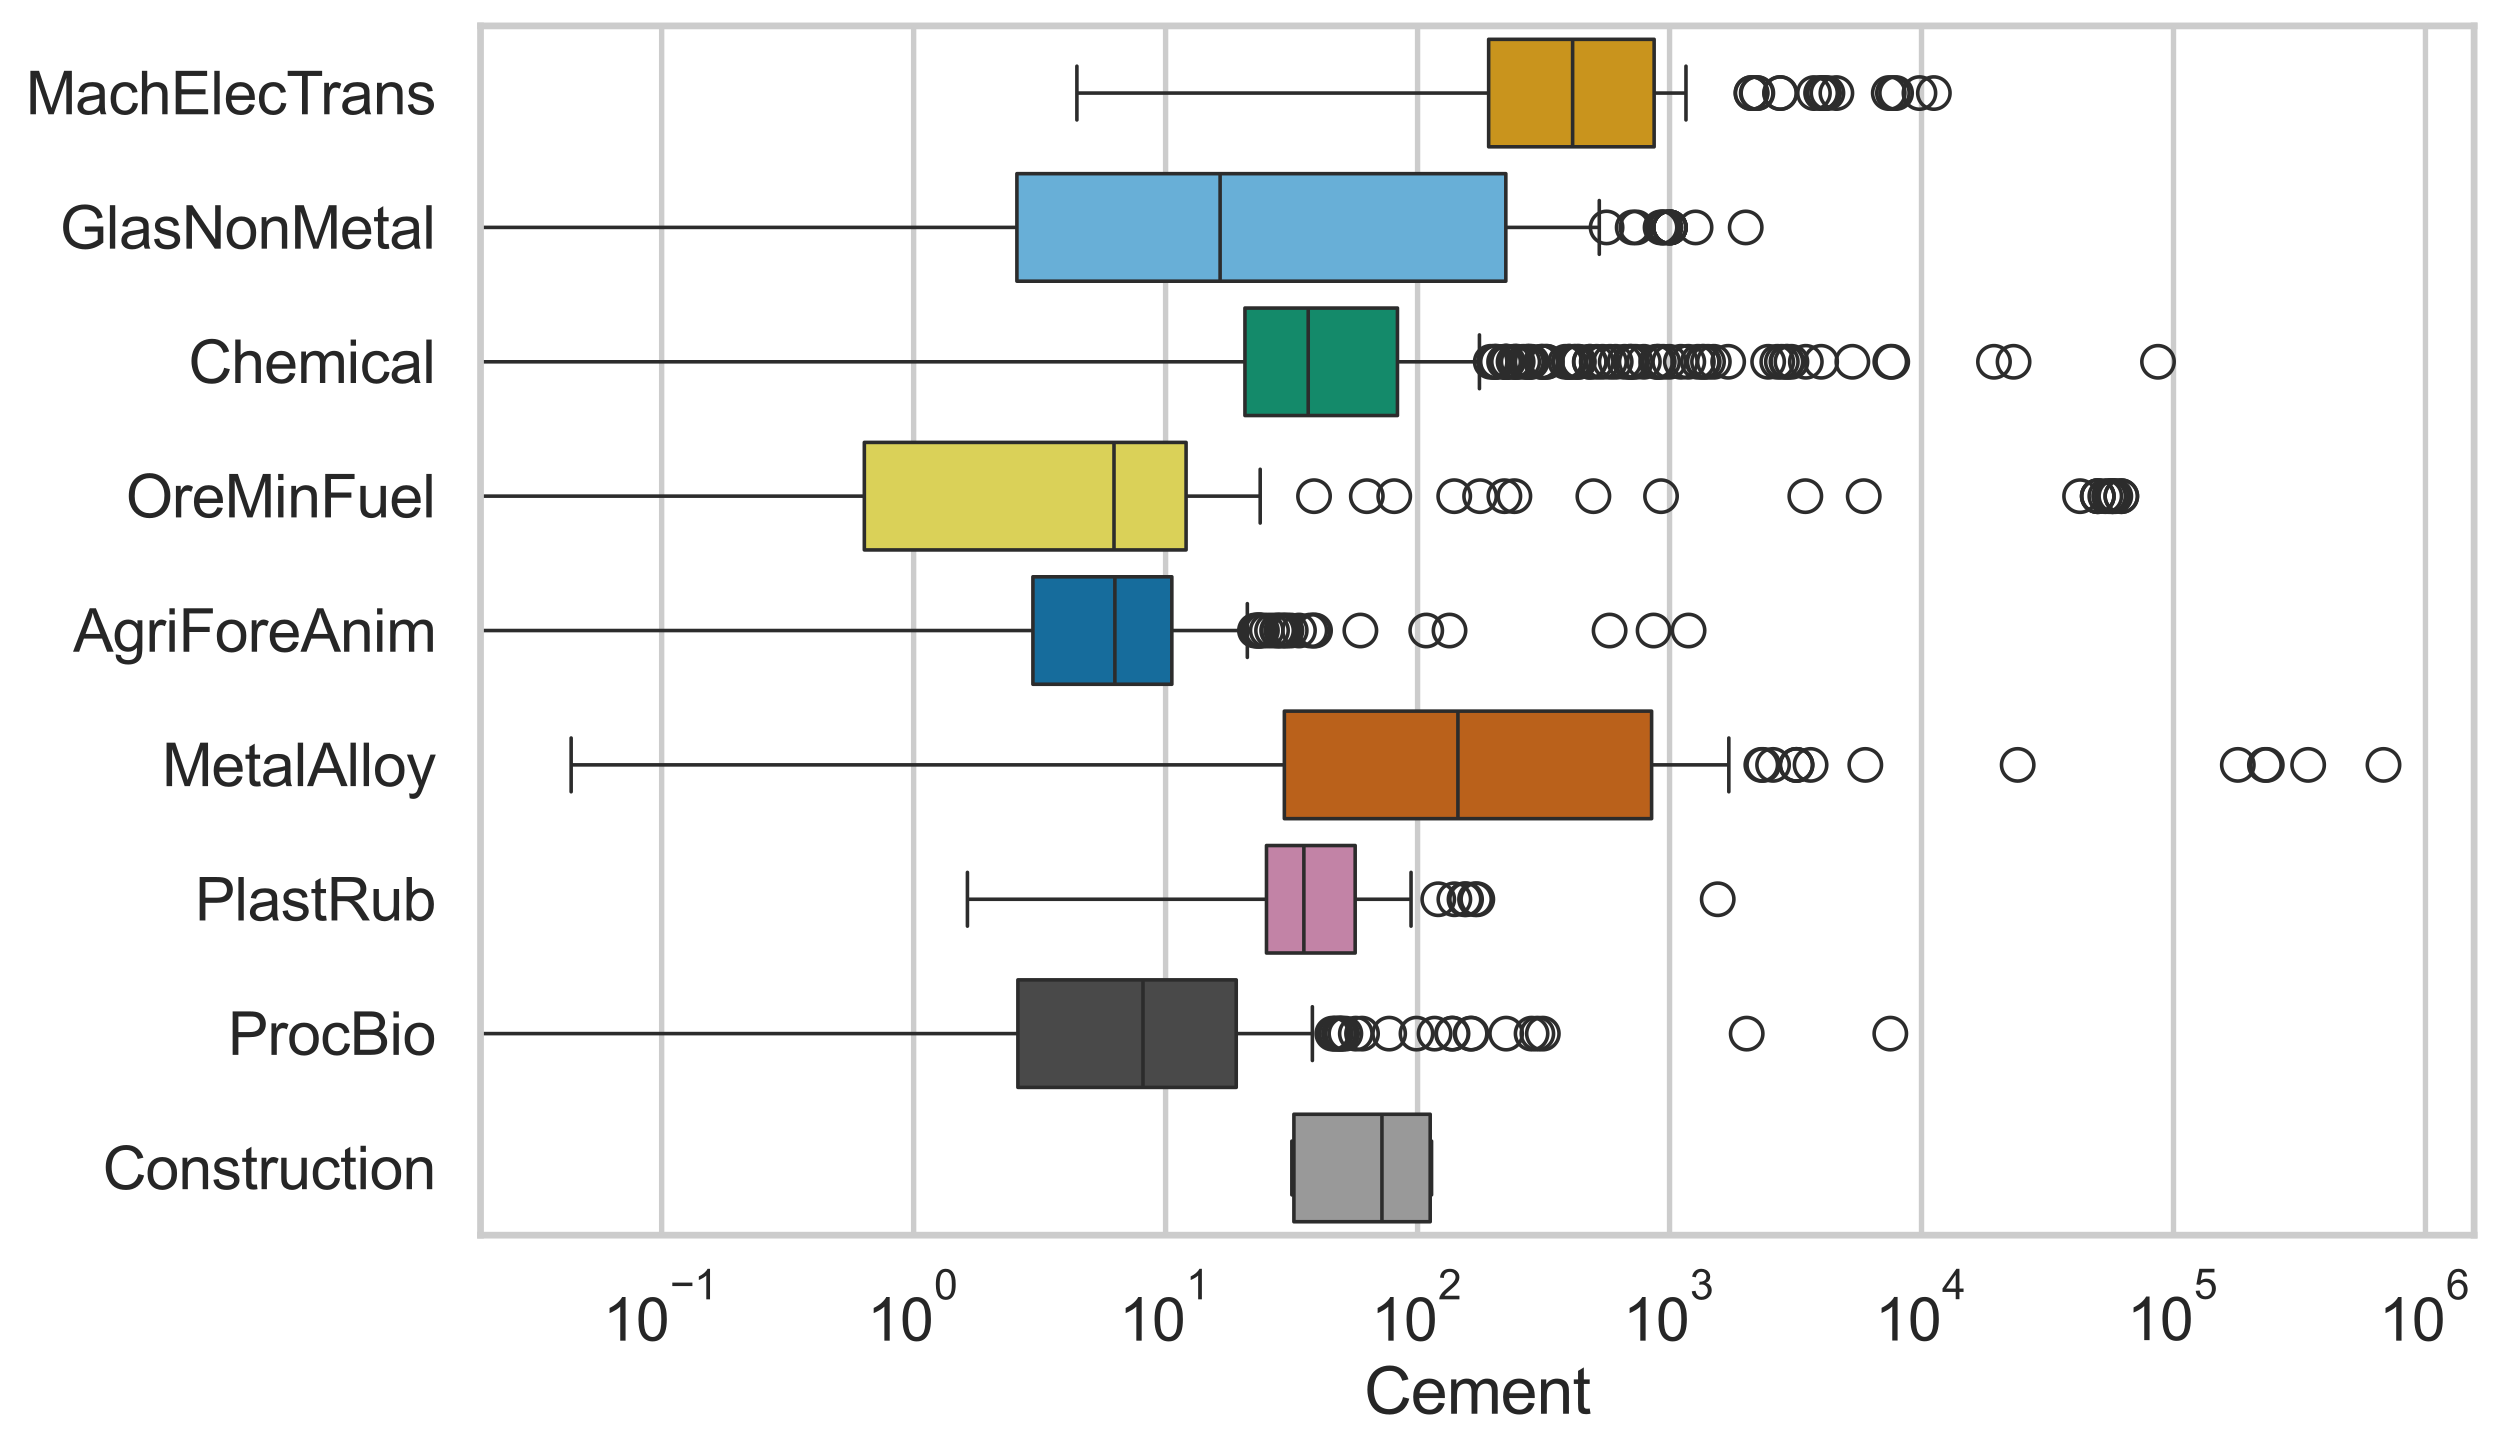 <?xml version="1.0" encoding="utf-8" standalone="no"?>
<!DOCTYPE svg PUBLIC "-//W3C//DTD SVG 1.1//EN"
  "http://www.w3.org/Graphics/SVG/1.1/DTD/svg11.dtd">
<svg xmlns:xlink="http://www.w3.org/1999/xlink" width="695.577pt" height="404.121pt" viewBox="0 0 695.577 404.121" xmlns="http://www.w3.org/2000/svg" version="1.1">
 <defs>
  <style type="text/css">*{stroke-linejoin: round; stroke-linecap: butt}</style>
 </defs>
 <g id="figure_1">
  <g id="patch_1">
   <path d="M 0 404.121 
L 695.577 404.121 
L 695.577 0 
L 0 0 
z
" style="fill: #ffffff"/>
  </g>
  <g id="axes_1">
   <g id="patch_2">
    <path d="M 133.697 343.665 
L 688.377 343.665 
L 688.377 7.2 
L 133.697 7.2 
z
" style="fill: #ffffff"/>
   </g>
   <g id="matplotlib.axis_1">
    <g id="xtick_1">
     <g id="line2d_1">
      <path d="M 184.094 343.665 
L 184.094 7.2 
" clip-path="url(#pa976966625)" style="fill: none; stroke: #cccccc; stroke-width: 1.5; stroke-linecap: round"/>
     </g>
     <g id="text_1">
      <!-- $\mathdefault{10^{-1}}$ -->
      <g style="fill: #262626" transform="translate(167.759 373.18) scale(0.165 -0.165)">
       <defs>
        <path id="ArialMT-31" d="M 2384 0 
L 1822 0 
L 1822 3584 
Q 1619 3391 1289 3197 
Q 959 3003 697 2906 
L 697 3450 
Q 1169 3672 1522 3987 
Q 1875 4303 2022 4600 
L 2384 4600 
L 2384 0 
z
" transform="scale(0.016)"/>
        <path id="ArialMT-30" d="M 266 2259 
Q 266 3072 433 3567 
Q 600 4063 929 4331 
Q 1259 4600 1759 4600 
Q 2128 4600 2406 4451 
Q 2684 4303 2865 4023 
Q 3047 3744 3150 3342 
Q 3253 2941 3253 2259 
Q 3253 1453 3087 958 
Q 2922 463 2592 192 
Q 2263 -78 1759 -78 
Q 1097 -78 719 397 
Q 266 969 266 2259 
z
M 844 2259 
Q 844 1131 1108 757 
Q 1372 384 1759 384 
Q 2147 384 2411 759 
Q 2675 1134 2675 2259 
Q 2675 3391 2411 3762 
Q 2147 4134 1753 4134 
Q 1366 4134 1134 3806 
Q 844 3388 844 2259 
z
" transform="scale(0.016)"/>
        <path id="ArialMT-2212" d="M 3381 1997 
L 356 1997 
L 356 2522 
L 3381 2522 
L 3381 1997 
z
" transform="scale(0.016)"/>
       </defs>
       <use xlink:href="#ArialMT-31" transform="translate(0 0.994)"/>
       <use xlink:href="#ArialMT-30" transform="translate(55.615 0.994)"/>
       <use xlink:href="#ArialMT-2212" transform="translate(112.973 70.688) scale(0.7)"/>
       <use xlink:href="#ArialMT-31" transform="translate(153.852 70.688) scale(0.7)"/>
      </g>
     </g>
    </g>
    <g id="xtick_2">
     <g id="line2d_2">
      <path d="M 254.201 343.665 
L 254.201 7.2 
" clip-path="url(#pa976966625)" style="fill: none; stroke: #cccccc; stroke-width: 1.5; stroke-linecap: round"/>
     </g>
     <g id="text_2">
      <!-- $\mathdefault{10^{0}}$ -->
      <g style="fill: #262626" transform="translate(241.248 373.18) scale(0.165 -0.165)">
       <use xlink:href="#ArialMT-31" transform="translate(0 0.994)"/>
       <use xlink:href="#ArialMT-30" transform="translate(55.615 0.994)"/>
       <use xlink:href="#ArialMT-30" transform="translate(112.973 70.688) scale(0.7)"/>
      </g>
     </g>
    </g>
    <g id="xtick_3">
     <g id="line2d_3">
      <path d="M 324.307 343.665 
L 324.307 7.2 
" clip-path="url(#pa976966625)" style="fill: none; stroke: #cccccc; stroke-width: 1.5; stroke-linecap: round"/>
     </g>
     <g id="text_3">
      <!-- $\mathdefault{10^{1}}$ -->
      <g style="fill: #262626" transform="translate(311.355 373.18) scale(0.165 -0.165)">
       <use xlink:href="#ArialMT-31" transform="translate(0 0.994)"/>
       <use xlink:href="#ArialMT-30" transform="translate(55.615 0.994)"/>
       <use xlink:href="#ArialMT-31" transform="translate(112.973 70.688) scale(0.7)"/>
      </g>
     </g>
    </g>
    <g id="xtick_4">
     <g id="line2d_4">
      <path d="M 394.414 343.665 
L 394.414 7.2 
" clip-path="url(#pa976966625)" style="fill: none; stroke: #cccccc; stroke-width: 1.5; stroke-linecap: round"/>
     </g>
     <g id="text_4">
      <!-- $\mathdefault{10^{2}}$ -->
      <g style="fill: #262626" transform="translate(381.461 373.18) scale(0.165 -0.165)">
       <defs>
        <path id="ArialMT-32" d="M 3222 541 
L 3222 0 
L 194 0 
Q 188 203 259 391 
Q 375 700 629 1000 
Q 884 1300 1366 1694 
Q 2113 2306 2375 2664 
Q 2638 3022 2638 3341 
Q 2638 3675 2398 3904 
Q 2159 4134 1775 4134 
Q 1369 4134 1125 3890 
Q 881 3647 878 3216 
L 300 3275 
Q 359 3922 746 4261 
Q 1134 4600 1788 4600 
Q 2447 4600 2831 4234 
Q 3216 3869 3216 3328 
Q 3216 3053 3103 2787 
Q 2991 2522 2730 2228 
Q 2469 1934 1863 1422 
Q 1356 997 1212 845 
Q 1069 694 975 541 
L 3222 541 
z
" transform="scale(0.016)"/>
       </defs>
       <use xlink:href="#ArialMT-31" transform="translate(0 0.994)"/>
       <use xlink:href="#ArialMT-30" transform="translate(55.615 0.994)"/>
       <use xlink:href="#ArialMT-32" transform="translate(112.973 70.688) scale(0.7)"/>
      </g>
     </g>
    </g>
    <g id="xtick_5">
     <g id="line2d_5">
      <path d="M 464.521 343.665 
L 464.521 7.2 
" clip-path="url(#pa976966625)" style="fill: none; stroke: #cccccc; stroke-width: 1.5; stroke-linecap: round"/>
     </g>
     <g id="text_5">
      <!-- $\mathdefault{10^{3}}$ -->
      <g style="fill: #262626" transform="translate(451.568 373.18) scale(0.165 -0.165)">
       <defs>
        <path id="ArialMT-33" d="M 269 1209 
L 831 1284 
Q 928 806 1161 595 
Q 1394 384 1728 384 
Q 2125 384 2398 659 
Q 2672 934 2672 1341 
Q 2672 1728 2419 1979 
Q 2166 2231 1775 2231 
Q 1616 2231 1378 2169 
L 1441 2663 
Q 1497 2656 1531 2656 
Q 1891 2656 2178 2843 
Q 2466 3031 2466 3422 
Q 2466 3731 2256 3934 
Q 2047 4138 1716 4138 
Q 1388 4138 1169 3931 
Q 950 3725 888 3313 
L 325 3413 
Q 428 3978 793 4289 
Q 1159 4600 1703 4600 
Q 2078 4600 2393 4439 
Q 2709 4278 2876 4000 
Q 3044 3722 3044 3409 
Q 3044 3113 2884 2869 
Q 2725 2625 2413 2481 
Q 2819 2388 3044 2092 
Q 3269 1797 3269 1353 
Q 3269 753 2831 336 
Q 2394 -81 1725 -81 
Q 1122 -81 723 278 
Q 325 638 269 1209 
z
" transform="scale(0.016)"/>
       </defs>
       <use xlink:href="#ArialMT-31" transform="translate(0 0.994)"/>
       <use xlink:href="#ArialMT-30" transform="translate(55.615 0.994)"/>
       <use xlink:href="#ArialMT-33" transform="translate(112.973 70.688) scale(0.7)"/>
      </g>
     </g>
    </g>
    <g id="xtick_6">
     <g id="line2d_6">
      <path d="M 534.627 343.665 
L 534.627 7.2 
" clip-path="url(#pa976966625)" style="fill: none; stroke: #cccccc; stroke-width: 1.5; stroke-linecap: round"/>
     </g>
     <g id="text_6">
      <!-- $\mathdefault{10^{4}}$ -->
      <g style="fill: #262626" transform="translate(521.675 373.015) scale(0.165 -0.165)">
       <defs>
        <path id="ArialMT-34" d="M 2069 0 
L 2069 1097 
L 81 1097 
L 81 1613 
L 2172 4581 
L 2631 4581 
L 2631 1613 
L 3250 1613 
L 3250 1097 
L 2631 1097 
L 2631 0 
L 2069 0 
z
M 2069 1613 
L 2069 3678 
L 634 1613 
L 2069 1613 
z
" transform="scale(0.016)"/>
       </defs>
       <use xlink:href="#ArialMT-31" transform="translate(0 0.202)"/>
       <use xlink:href="#ArialMT-30" transform="translate(55.615 0.202)"/>
       <use xlink:href="#ArialMT-34" transform="translate(112.973 69.895) scale(0.7)"/>
      </g>
     </g>
    </g>
    <g id="xtick_7">
     <g id="line2d_7">
      <path d="M 604.734 343.665 
L 604.734 7.2 
" clip-path="url(#pa976966625)" style="fill: none; stroke: #cccccc; stroke-width: 1.5; stroke-linecap: round"/>
     </g>
     <g id="text_7">
      <!-- $\mathdefault{10^{5}}$ -->
      <g style="fill: #262626" transform="translate(591.781 373.015) scale(0.165 -0.165)">
       <defs>
        <path id="ArialMT-35" d="M 266 1200 
L 856 1250 
Q 922 819 1161 601 
Q 1400 384 1738 384 
Q 2144 384 2425 690 
Q 2706 997 2706 1503 
Q 2706 1984 2436 2262 
Q 2166 2541 1728 2541 
Q 1456 2541 1237 2417 
Q 1019 2294 894 2097 
L 366 2166 
L 809 4519 
L 3088 4519 
L 3088 3981 
L 1259 3981 
L 1013 2750 
Q 1425 3038 1878 3038 
Q 2478 3038 2890 2622 
Q 3303 2206 3303 1553 
Q 3303 931 2941 478 
Q 2500 -78 1738 -78 
Q 1113 -78 717 272 
Q 322 622 266 1200 
z
" transform="scale(0.016)"/>
       </defs>
       <use xlink:href="#ArialMT-31" transform="translate(0 0.88)"/>
       <use xlink:href="#ArialMT-30" transform="translate(55.615 0.88)"/>
       <use xlink:href="#ArialMT-35" transform="translate(112.973 70.573) scale(0.7)"/>
      </g>
     </g>
    </g>
    <g id="xtick_8">
     <g id="line2d_8">
      <path d="M 674.84 343.665 
L 674.84 7.2 
" clip-path="url(#pa976966625)" style="fill: none; stroke: #cccccc; stroke-width: 1.5; stroke-linecap: round"/>
     </g>
     <g id="text_8">
      <!-- $\mathdefault{10^{6}}$ -->
      <g style="fill: #262626" transform="translate(661.888 373.18) scale(0.165 -0.165)">
       <defs>
        <path id="ArialMT-36" d="M 3184 3459 
L 2625 3416 
Q 2550 3747 2413 3897 
Q 2184 4138 1850 4138 
Q 1581 4138 1378 3988 
Q 1113 3794 959 3422 
Q 806 3050 800 2363 
Q 1003 2672 1297 2822 
Q 1591 2972 1913 2972 
Q 2475 2972 2870 2558 
Q 3266 2144 3266 1488 
Q 3266 1056 3080 686 
Q 2894 316 2569 119 
Q 2244 -78 1831 -78 
Q 1128 -78 684 439 
Q 241 956 241 2144 
Q 241 3472 731 4075 
Q 1159 4600 1884 4600 
Q 2425 4600 2770 4297 
Q 3116 3994 3184 3459 
z
M 888 1484 
Q 888 1194 1011 928 
Q 1134 663 1356 523 
Q 1578 384 1822 384 
Q 2178 384 2434 671 
Q 2691 959 2691 1453 
Q 2691 1928 2437 2201 
Q 2184 2475 1800 2475 
Q 1419 2475 1153 2201 
Q 888 1928 888 1484 
z
" transform="scale(0.016)"/>
       </defs>
       <use xlink:href="#ArialMT-31" transform="translate(0 0.994)"/>
       <use xlink:href="#ArialMT-30" transform="translate(55.615 0.994)"/>
       <use xlink:href="#ArialMT-36" transform="translate(112.973 70.688) scale(0.7)"/>
      </g>
     </g>
    </g>
    <g id="xtick_9"/>
    <g id="xtick_10"/>
    <g id="xtick_11"/>
    <g id="xtick_12"/>
    <g id="xtick_13"/>
    <g id="xtick_14"/>
    <g id="xtick_15"/>
    <g id="xtick_16"/>
    <g id="xtick_17"/>
    <g id="xtick_18"/>
    <g id="xtick_19"/>
    <g id="xtick_20"/>
    <g id="xtick_21"/>
    <g id="xtick_22"/>
    <g id="xtick_23"/>
    <g id="xtick_24"/>
    <g id="xtick_25"/>
    <g id="xtick_26"/>
    <g id="xtick_27"/>
    <g id="xtick_28"/>
    <g id="xtick_29"/>
    <g id="xtick_30"/>
    <g id="xtick_31"/>
    <g id="xtick_32"/>
    <g id="xtick_33"/>
    <g id="xtick_34"/>
    <g id="xtick_35"/>
    <g id="xtick_36"/>
    <g id="xtick_37"/>
    <g id="xtick_38"/>
    <g id="xtick_39"/>
    <g id="xtick_40"/>
    <g id="xtick_41"/>
    <g id="xtick_42"/>
    <g id="xtick_43"/>
    <g id="xtick_44"/>
    <g id="xtick_45"/>
    <g id="xtick_46"/>
    <g id="xtick_47"/>
    <g id="xtick_48"/>
    <g id="xtick_49"/>
    <g id="xtick_50"/>
    <g id="xtick_51"/>
    <g id="xtick_52"/>
    <g id="xtick_53"/>
    <g id="xtick_54"/>
    <g id="xtick_55"/>
    <g id="xtick_56"/>
    <g id="xtick_57"/>
    <g id="xtick_58"/>
    <g id="xtick_59"/>
    <g id="xtick_60"/>
    <g id="xtick_61"/>
    <g id="xtick_62"/>
    <g id="xtick_63"/>
    <g id="xtick_64"/>
    <g id="xtick_65"/>
    <g id="xtick_66"/>
    <g id="xtick_67"/>
    <g id="xtick_68"/>
    <g id="xtick_69"/>
    <g id="xtick_70"/>
    <g id="xtick_71"/>
    <g id="xtick_72"/>
    <g id="text_9">
     <!-- Cement -->
     <g style="fill: #262626" transform="translate(379.526 393.344) scale(0.18 -0.18)">
      <defs>
       <path id="ArialMT-43" d="M 3763 1606 
L 4369 1453 
Q 4178 706 3683 314 
Q 3188 -78 2472 -78 
Q 1731 -78 1267 223 
Q 803 525 561 1097 
Q 319 1669 319 2325 
Q 319 3041 592 3573 
Q 866 4106 1370 4382 
Q 1875 4659 2481 4659 
Q 3169 4659 3637 4309 
Q 4106 3959 4291 3325 
L 3694 3184 
Q 3534 3684 3231 3912 
Q 2928 4141 2469 4141 
Q 1941 4141 1586 3887 
Q 1231 3634 1087 3207 
Q 944 2781 944 2328 
Q 944 1744 1114 1308 
Q 1284 872 1643 656 
Q 2003 441 2422 441 
Q 2931 441 3284 734 
Q 3638 1028 3763 1606 
z
" transform="scale(0.016)"/>
       <path id="ArialMT-65" d="M 2694 1069 
L 3275 997 
Q 3138 488 2766 206 
Q 2394 -75 1816 -75 
Q 1088 -75 661 373 
Q 234 822 234 1631 
Q 234 2469 665 2931 
Q 1097 3394 1784 3394 
Q 2450 3394 2872 2941 
Q 3294 2488 3294 1666 
Q 3294 1616 3291 1516 
L 816 1516 
Q 847 969 1125 678 
Q 1403 388 1819 388 
Q 2128 388 2347 550 
Q 2566 713 2694 1069 
z
M 847 1978 
L 2700 1978 
Q 2663 2397 2488 2606 
Q 2219 2931 1791 2931 
Q 1403 2931 1139 2672 
Q 875 2413 847 1978 
z
" transform="scale(0.016)"/>
       <path id="ArialMT-6d" d="M 422 0 
L 422 3319 
L 925 3319 
L 925 2853 
Q 1081 3097 1340 3245 
Q 1600 3394 1931 3394 
Q 2300 3394 2536 3241 
Q 2772 3088 2869 2813 
Q 3263 3394 3894 3394 
Q 4388 3394 4653 3120 
Q 4919 2847 4919 2278 
L 4919 0 
L 4359 0 
L 4359 2091 
Q 4359 2428 4304 2576 
Q 4250 2725 4106 2815 
Q 3963 2906 3769 2906 
Q 3419 2906 3187 2673 
Q 2956 2441 2956 1928 
L 2956 0 
L 2394 0 
L 2394 2156 
Q 2394 2531 2256 2718 
Q 2119 2906 1806 2906 
Q 1569 2906 1367 2781 
Q 1166 2656 1075 2415 
Q 984 2175 984 1722 
L 984 0 
L 422 0 
z
" transform="scale(0.016)"/>
       <path id="ArialMT-6e" d="M 422 0 
L 422 3319 
L 928 3319 
L 928 2847 
Q 1294 3394 1984 3394 
Q 2284 3394 2536 3286 
Q 2788 3178 2913 3003 
Q 3038 2828 3088 2588 
Q 3119 2431 3119 2041 
L 3119 0 
L 2556 0 
L 2556 2019 
Q 2556 2363 2490 2533 
Q 2425 2703 2258 2804 
Q 2091 2906 1866 2906 
Q 1506 2906 1245 2678 
Q 984 2450 984 1813 
L 984 0 
L 422 0 
z
" transform="scale(0.016)"/>
       <path id="ArialMT-74" d="M 1650 503 
L 1731 6 
Q 1494 -44 1306 -44 
Q 1000 -44 831 53 
Q 663 150 594 308 
Q 525 466 525 972 
L 525 2881 
L 113 2881 
L 113 3319 
L 525 3319 
L 525 4141 
L 1084 4478 
L 1084 3319 
L 1650 3319 
L 1650 2881 
L 1084 2881 
L 1084 941 
Q 1084 700 1114 631 
Q 1144 563 1211 522 
Q 1278 481 1403 481 
Q 1497 481 1650 503 
z
" transform="scale(0.016)"/>
      </defs>
      <use xlink:href="#ArialMT-43"/>
      <use xlink:href="#ArialMT-65" transform="translate(72.217 0)"/>
      <use xlink:href="#ArialMT-6d" transform="translate(127.832 0)"/>
      <use xlink:href="#ArialMT-65" transform="translate(211.133 0)"/>
      <use xlink:href="#ArialMT-6e" transform="translate(266.748 0)"/>
      <use xlink:href="#ArialMT-74" transform="translate(322.363 0)"/>
     </g>
    </g>
   </g>
   <g id="matplotlib.axis_2">
    <g id="ytick_1">
     <g id="text_10">
      <!-- MachElecTrans -->
      <g style="fill: #262626" transform="translate(7.2 31.798) scale(0.165 -0.165)">
       <defs>
        <path id="ArialMT-4d" d="M 475 0 
L 475 4581 
L 1388 4581 
L 2472 1338 
Q 2622 884 2691 659 
Q 2769 909 2934 1394 
L 4031 4581 
L 4847 4581 
L 4847 0 
L 4263 0 
L 4263 3834 
L 2931 0 
L 2384 0 
L 1059 3900 
L 1059 0 
L 475 0 
z
" transform="scale(0.016)"/>
        <path id="ArialMT-61" d="M 2588 409 
Q 2275 144 1986 34 
Q 1697 -75 1366 -75 
Q 819 -75 525 192 
Q 231 459 231 875 
Q 231 1119 342 1320 
Q 453 1522 633 1644 
Q 813 1766 1038 1828 
Q 1203 1872 1538 1913 
Q 2219 1994 2541 2106 
Q 2544 2222 2544 2253 
Q 2544 2597 2384 2738 
Q 2169 2928 1744 2928 
Q 1347 2928 1158 2789 
Q 969 2650 878 2297 
L 328 2372 
Q 403 2725 575 2942 
Q 747 3159 1072 3276 
Q 1397 3394 1825 3394 
Q 2250 3394 2515 3294 
Q 2781 3194 2906 3042 
Q 3031 2891 3081 2659 
Q 3109 2516 3109 2141 
L 3109 1391 
Q 3109 606 3145 398 
Q 3181 191 3288 0 
L 2700 0 
Q 2613 175 2588 409 
z
M 2541 1666 
Q 2234 1541 1622 1453 
Q 1275 1403 1131 1340 
Q 988 1278 909 1158 
Q 831 1038 831 891 
Q 831 666 1001 516 
Q 1172 366 1500 366 
Q 1825 366 2078 508 
Q 2331 650 2450 897 
Q 2541 1088 2541 1459 
L 2541 1666 
z
" transform="scale(0.016)"/>
        <path id="ArialMT-63" d="M 2588 1216 
L 3141 1144 
Q 3050 572 2676 248 
Q 2303 -75 1759 -75 
Q 1078 -75 664 370 
Q 250 816 250 1647 
Q 250 2184 428 2587 
Q 606 2991 970 3192 
Q 1334 3394 1763 3394 
Q 2303 3394 2647 3120 
Q 2991 2847 3088 2344 
L 2541 2259 
Q 2463 2594 2264 2762 
Q 2066 2931 1784 2931 
Q 1359 2931 1093 2626 
Q 828 2322 828 1663 
Q 828 994 1084 691 
Q 1341 388 1753 388 
Q 2084 388 2306 591 
Q 2528 794 2588 1216 
z
" transform="scale(0.016)"/>
        <path id="ArialMT-68" d="M 422 0 
L 422 4581 
L 984 4581 
L 984 2938 
Q 1378 3394 1978 3394 
Q 2347 3394 2619 3248 
Q 2891 3103 3008 2847 
Q 3125 2591 3125 2103 
L 3125 0 
L 2563 0 
L 2563 2103 
Q 2563 2525 2380 2717 
Q 2197 2909 1863 2909 
Q 1613 2909 1392 2779 
Q 1172 2650 1078 2428 
Q 984 2206 984 1816 
L 984 0 
L 422 0 
z
" transform="scale(0.016)"/>
        <path id="ArialMT-45" d="M 506 0 
L 506 4581 
L 3819 4581 
L 3819 4041 
L 1113 4041 
L 1113 2638 
L 3647 2638 
L 3647 2100 
L 1113 2100 
L 1113 541 
L 3925 541 
L 3925 0 
L 506 0 
z
" transform="scale(0.016)"/>
        <path id="ArialMT-6c" d="M 409 0 
L 409 4581 
L 972 4581 
L 972 0 
L 409 0 
z
" transform="scale(0.016)"/>
        <path id="ArialMT-54" d="M 1659 0 
L 1659 4041 
L 150 4041 
L 150 4581 
L 3781 4581 
L 3781 4041 
L 2266 4041 
L 2266 0 
L 1659 0 
z
" transform="scale(0.016)"/>
        <path id="ArialMT-72" d="M 416 0 
L 416 3319 
L 922 3319 
L 922 2816 
Q 1116 3169 1280 3281 
Q 1444 3394 1641 3394 
Q 1925 3394 2219 3213 
L 2025 2691 
Q 1819 2813 1613 2813 
Q 1428 2813 1281 2702 
Q 1134 2591 1072 2394 
Q 978 2094 978 1738 
L 978 0 
L 416 0 
z
" transform="scale(0.016)"/>
        <path id="ArialMT-73" d="M 197 991 
L 753 1078 
Q 800 744 1014 566 
Q 1228 388 1613 388 
Q 2000 388 2187 545 
Q 2375 703 2375 916 
Q 2375 1106 2209 1216 
Q 2094 1291 1634 1406 
Q 1016 1563 777 1677 
Q 538 1791 414 1992 
Q 291 2194 291 2438 
Q 291 2659 392 2848 
Q 494 3038 669 3163 
Q 800 3259 1026 3326 
Q 1253 3394 1513 3394 
Q 1903 3394 2198 3281 
Q 2494 3169 2634 2976 
Q 2775 2784 2828 2463 
L 2278 2388 
Q 2241 2644 2061 2787 
Q 1881 2931 1553 2931 
Q 1166 2931 1000 2803 
Q 834 2675 834 2503 
Q 834 2394 903 2306 
Q 972 2216 1119 2156 
Q 1203 2125 1616 2013 
Q 2213 1853 2448 1751 
Q 2684 1650 2818 1456 
Q 2953 1263 2953 975 
Q 2953 694 2789 445 
Q 2625 197 2315 61 
Q 2006 -75 1616 -75 
Q 969 -75 630 194 
Q 291 463 197 991 
z
" transform="scale(0.016)"/>
       </defs>
       <use xlink:href="#ArialMT-4d"/>
       <use xlink:href="#ArialMT-61" transform="translate(83.301 0)"/>
       <use xlink:href="#ArialMT-63" transform="translate(138.916 0)"/>
       <use xlink:href="#ArialMT-68" transform="translate(188.916 0)"/>
       <use xlink:href="#ArialMT-45" transform="translate(244.531 0)"/>
       <use xlink:href="#ArialMT-6c" transform="translate(311.23 0)"/>
       <use xlink:href="#ArialMT-65" transform="translate(333.447 0)"/>
       <use xlink:href="#ArialMT-63" transform="translate(389.062 0)"/>
       <use xlink:href="#ArialMT-54" transform="translate(439.062 0)"/>
       <use xlink:href="#ArialMT-72" transform="translate(496.396 0)"/>
       <use xlink:href="#ArialMT-61" transform="translate(529.697 0)"/>
       <use xlink:href="#ArialMT-6e" transform="translate(585.312 0)"/>
       <use xlink:href="#ArialMT-73" transform="translate(640.928 0)"/>
      </g>
     </g>
    </g>
    <g id="ytick_2">
     <g id="text_11">
      <!-- GlasNonMetal -->
      <g style="fill: #262626" transform="translate(16.659 69.183) scale(0.165 -0.165)">
       <defs>
        <path id="ArialMT-47" d="M 2638 1797 
L 2638 2334 
L 4578 2338 
L 4578 638 
Q 4131 281 3656 101 
Q 3181 -78 2681 -78 
Q 2006 -78 1454 211 
Q 903 500 622 1047 
Q 341 1594 341 2269 
Q 341 2938 620 3517 
Q 900 4097 1425 4378 
Q 1950 4659 2634 4659 
Q 3131 4659 3532 4498 
Q 3934 4338 4162 4050 
Q 4391 3763 4509 3300 
L 3963 3150 
Q 3859 3500 3706 3700 
Q 3553 3900 3268 4020 
Q 2984 4141 2638 4141 
Q 2222 4141 1919 4014 
Q 1616 3888 1430 3681 
Q 1244 3475 1141 3228 
Q 966 2803 966 2306 
Q 966 1694 1177 1281 
Q 1388 869 1791 669 
Q 2194 469 2647 469 
Q 3041 469 3416 620 
Q 3791 772 3984 944 
L 3984 1797 
L 2638 1797 
z
" transform="scale(0.016)"/>
        <path id="ArialMT-4e" d="M 488 0 
L 488 4581 
L 1109 4581 
L 3516 984 
L 3516 4581 
L 4097 4581 
L 4097 0 
L 3475 0 
L 1069 3600 
L 1069 0 
L 488 0 
z
" transform="scale(0.016)"/>
        <path id="ArialMT-6f" d="M 213 1659 
Q 213 2581 725 3025 
Q 1153 3394 1769 3394 
Q 2453 3394 2887 2945 
Q 3322 2497 3322 1706 
Q 3322 1066 3130 698 
Q 2938 331 2570 128 
Q 2203 -75 1769 -75 
Q 1072 -75 642 372 
Q 213 819 213 1659 
z
M 791 1659 
Q 791 1022 1069 705 
Q 1347 388 1769 388 
Q 2188 388 2466 706 
Q 2744 1025 2744 1678 
Q 2744 2294 2464 2611 
Q 2184 2928 1769 2928 
Q 1347 2928 1069 2612 
Q 791 2297 791 1659 
z
" transform="scale(0.016)"/>
       </defs>
       <use xlink:href="#ArialMT-47"/>
       <use xlink:href="#ArialMT-6c" transform="translate(77.783 0)"/>
       <use xlink:href="#ArialMT-61" transform="translate(100 0)"/>
       <use xlink:href="#ArialMT-73" transform="translate(155.615 0)"/>
       <use xlink:href="#ArialMT-4e" transform="translate(205.615 0)"/>
       <use xlink:href="#ArialMT-6f" transform="translate(277.832 0)"/>
       <use xlink:href="#ArialMT-6e" transform="translate(333.447 0)"/>
       <use xlink:href="#ArialMT-4d" transform="translate(389.062 0)"/>
       <use xlink:href="#ArialMT-65" transform="translate(472.363 0)"/>
       <use xlink:href="#ArialMT-74" transform="translate(527.979 0)"/>
       <use xlink:href="#ArialMT-61" transform="translate(555.762 0)"/>
       <use xlink:href="#ArialMT-6c" transform="translate(611.377 0)"/>
      </g>
     </g>
    </g>
    <g id="ytick_3">
     <g id="text_12">
      <!-- Chemical -->
      <g style="fill: #262626" transform="translate(52.428 106.568) scale(0.165 -0.165)">
       <defs>
        <path id="ArialMT-69" d="M 425 3934 
L 425 4581 
L 988 4581 
L 988 3934 
L 425 3934 
z
M 425 0 
L 425 3319 
L 988 3319 
L 988 0 
L 425 0 
z
" transform="scale(0.016)"/>
       </defs>
       <use xlink:href="#ArialMT-43"/>
       <use xlink:href="#ArialMT-68" transform="translate(72.217 0)"/>
       <use xlink:href="#ArialMT-65" transform="translate(127.832 0)"/>
       <use xlink:href="#ArialMT-6d" transform="translate(183.447 0)"/>
       <use xlink:href="#ArialMT-69" transform="translate(266.748 0)"/>
       <use xlink:href="#ArialMT-63" transform="translate(288.965 0)"/>
       <use xlink:href="#ArialMT-61" transform="translate(338.965 0)"/>
       <use xlink:href="#ArialMT-6c" transform="translate(394.58 0)"/>
      </g>
     </g>
    </g>
    <g id="ytick_4">
     <g id="text_13">
      <!-- OreMinFuel -->
      <g style="fill: #262626" transform="translate(35.013 143.953) scale(0.165 -0.165)">
       <defs>
        <path id="ArialMT-4f" d="M 309 2231 
Q 309 3372 921 4017 
Q 1534 4663 2503 4663 
Q 3138 4663 3647 4359 
Q 4156 4056 4423 3514 
Q 4691 2972 4691 2284 
Q 4691 1588 4409 1038 
Q 4128 488 3612 205 
Q 3097 -78 2500 -78 
Q 1853 -78 1343 234 
Q 834 547 571 1087 
Q 309 1628 309 2231 
z
M 934 2222 
Q 934 1394 1379 917 
Q 1825 441 2497 441 
Q 3181 441 3623 922 
Q 4066 1403 4066 2288 
Q 4066 2847 3877 3264 
Q 3688 3681 3323 3911 
Q 2959 4141 2506 4141 
Q 1863 4141 1398 3698 
Q 934 3256 934 2222 
z
" transform="scale(0.016)"/>
        <path id="ArialMT-46" d="M 525 0 
L 525 4581 
L 3616 4581 
L 3616 4041 
L 1131 4041 
L 1131 2622 
L 3281 2622 
L 3281 2081 
L 1131 2081 
L 1131 0 
L 525 0 
z
" transform="scale(0.016)"/>
        <path id="ArialMT-75" d="M 2597 0 
L 2597 488 
Q 2209 -75 1544 -75 
Q 1250 -75 995 37 
Q 741 150 617 320 
Q 494 491 444 738 
Q 409 903 409 1263 
L 409 3319 
L 972 3319 
L 972 1478 
Q 972 1038 1006 884 
Q 1059 663 1231 536 
Q 1403 409 1656 409 
Q 1909 409 2131 539 
Q 2353 669 2445 892 
Q 2538 1116 2538 1541 
L 2538 3319 
L 3100 3319 
L 3100 0 
L 2597 0 
z
" transform="scale(0.016)"/>
       </defs>
       <use xlink:href="#ArialMT-4f"/>
       <use xlink:href="#ArialMT-72" transform="translate(77.783 0)"/>
       <use xlink:href="#ArialMT-65" transform="translate(111.084 0)"/>
       <use xlink:href="#ArialMT-4d" transform="translate(166.699 0)"/>
       <use xlink:href="#ArialMT-69" transform="translate(250 0)"/>
       <use xlink:href="#ArialMT-6e" transform="translate(272.217 0)"/>
       <use xlink:href="#ArialMT-46" transform="translate(327.832 0)"/>
       <use xlink:href="#ArialMT-75" transform="translate(388.916 0)"/>
       <use xlink:href="#ArialMT-65" transform="translate(444.531 0)"/>
       <use xlink:href="#ArialMT-6c" transform="translate(500.146 0)"/>
      </g>
     </g>
    </g>
    <g id="ytick_5">
     <g id="text_14">
      <!-- AgriForeAnim -->
      <g style="fill: #262626" transform="translate(20.341 181.337) scale(0.165 -0.165)">
       <defs>
        <path id="ArialMT-41" d="M -9 0 
L 1750 4581 
L 2403 4581 
L 4278 0 
L 3588 0 
L 3053 1388 
L 1138 1388 
L 634 0 
L -9 0 
z
M 1313 1881 
L 2866 1881 
L 2388 3150 
Q 2169 3728 2063 4100 
Q 1975 3659 1816 3225 
L 1313 1881 
z
" transform="scale(0.016)"/>
        <path id="ArialMT-67" d="M 319 -275 
L 866 -356 
Q 900 -609 1056 -725 
Q 1266 -881 1628 -881 
Q 2019 -881 2231 -725 
Q 2444 -569 2519 -288 
Q 2563 -116 2559 434 
Q 2191 0 1641 0 
Q 956 0 581 494 
Q 206 988 206 1678 
Q 206 2153 378 2554 
Q 550 2956 876 3175 
Q 1203 3394 1644 3394 
Q 2231 3394 2613 2919 
L 2613 3319 
L 3131 3319 
L 3131 450 
Q 3131 -325 2973 -648 
Q 2816 -972 2473 -1159 
Q 2131 -1347 1631 -1347 
Q 1038 -1347 672 -1080 
Q 306 -813 319 -275 
z
M 784 1719 
Q 784 1066 1043 766 
Q 1303 466 1694 466 
Q 2081 466 2343 764 
Q 2606 1063 2606 1700 
Q 2606 2309 2336 2618 
Q 2066 2928 1684 2928 
Q 1309 2928 1046 2623 
Q 784 2319 784 1719 
z
" transform="scale(0.016)"/>
       </defs>
       <use xlink:href="#ArialMT-41"/>
       <use xlink:href="#ArialMT-67" transform="translate(66.699 0)"/>
       <use xlink:href="#ArialMT-72" transform="translate(122.314 0)"/>
       <use xlink:href="#ArialMT-69" transform="translate(155.615 0)"/>
       <use xlink:href="#ArialMT-46" transform="translate(177.832 0)"/>
       <use xlink:href="#ArialMT-6f" transform="translate(238.916 0)"/>
       <use xlink:href="#ArialMT-72" transform="translate(294.531 0)"/>
       <use xlink:href="#ArialMT-65" transform="translate(327.832 0)"/>
       <use xlink:href="#ArialMT-41" transform="translate(383.447 0)"/>
       <use xlink:href="#ArialMT-6e" transform="translate(450.146 0)"/>
       <use xlink:href="#ArialMT-69" transform="translate(505.762 0)"/>
       <use xlink:href="#ArialMT-6d" transform="translate(527.979 0)"/>
      </g>
     </g>
    </g>
    <g id="ytick_6">
     <g id="text_15">
      <!-- MetalAlloy -->
      <g style="fill: #262626" transform="translate(45.088 218.722) scale(0.165 -0.165)">
       <defs>
        <path id="ArialMT-79" d="M 397 -1278 
L 334 -750 
Q 519 -800 656 -800 
Q 844 -800 956 -737 
Q 1069 -675 1141 -563 
Q 1194 -478 1313 -144 
Q 1328 -97 1363 -6 
L 103 3319 
L 709 3319 
L 1400 1397 
Q 1534 1031 1641 628 
Q 1738 1016 1872 1384 
L 2581 3319 
L 3144 3319 
L 1881 -56 
Q 1678 -603 1566 -809 
Q 1416 -1088 1222 -1217 
Q 1028 -1347 759 -1347 
Q 597 -1347 397 -1278 
z
" transform="scale(0.016)"/>
       </defs>
       <use xlink:href="#ArialMT-4d"/>
       <use xlink:href="#ArialMT-65" transform="translate(83.301 0)"/>
       <use xlink:href="#ArialMT-74" transform="translate(138.916 0)"/>
       <use xlink:href="#ArialMT-61" transform="translate(166.699 0)"/>
       <use xlink:href="#ArialMT-6c" transform="translate(222.314 0)"/>
       <use xlink:href="#ArialMT-41" transform="translate(244.531 0)"/>
       <use xlink:href="#ArialMT-6c" transform="translate(311.23 0)"/>
       <use xlink:href="#ArialMT-6c" transform="translate(333.447 0)"/>
       <use xlink:href="#ArialMT-6f" transform="translate(355.664 0)"/>
       <use xlink:href="#ArialMT-79" transform="translate(411.279 0)"/>
      </g>
     </g>
    </g>
    <g id="ytick_7">
     <g id="text_16">
      <!-- PlastRub -->
      <g style="fill: #262626" transform="translate(54.248 256.107) scale(0.165 -0.165)">
       <defs>
        <path id="ArialMT-50" d="M 494 0 
L 494 4581 
L 2222 4581 
Q 2678 4581 2919 4538 
Q 3256 4481 3484 4323 
Q 3713 4166 3852 3881 
Q 3991 3597 3991 3256 
Q 3991 2672 3619 2267 
Q 3247 1863 2275 1863 
L 1100 1863 
L 1100 0 
L 494 0 
z
M 1100 2403 
L 2284 2403 
Q 2872 2403 3119 2622 
Q 3366 2841 3366 3238 
Q 3366 3525 3220 3729 
Q 3075 3934 2838 4000 
Q 2684 4041 2272 4041 
L 1100 4041 
L 1100 2403 
z
" transform="scale(0.016)"/>
        <path id="ArialMT-52" d="M 503 0 
L 503 4581 
L 2534 4581 
Q 3147 4581 3465 4457 
Q 3784 4334 3975 4021 
Q 4166 3709 4166 3331 
Q 4166 2844 3850 2509 
Q 3534 2175 2875 2084 
Q 3116 1969 3241 1856 
Q 3506 1613 3744 1247 
L 4541 0 
L 3778 0 
L 3172 953 
Q 2906 1366 2734 1584 
Q 2563 1803 2427 1890 
Q 2291 1978 2150 2013 
Q 2047 2034 1813 2034 
L 1109 2034 
L 1109 0 
L 503 0 
z
M 1109 2559 
L 2413 2559 
Q 2828 2559 3062 2645 
Q 3297 2731 3419 2920 
Q 3541 3109 3541 3331 
Q 3541 3656 3305 3865 
Q 3069 4075 2559 4075 
L 1109 4075 
L 1109 2559 
z
" transform="scale(0.016)"/>
        <path id="ArialMT-62" d="M 941 0 
L 419 0 
L 419 4581 
L 981 4581 
L 981 2947 
Q 1338 3394 1891 3394 
Q 2197 3394 2470 3270 
Q 2744 3147 2920 2923 
Q 3097 2700 3197 2384 
Q 3297 2069 3297 1709 
Q 3297 856 2875 390 
Q 2453 -75 1863 -75 
Q 1275 -75 941 416 
L 941 0 
z
M 934 1684 
Q 934 1088 1097 822 
Q 1363 388 1816 388 
Q 2184 388 2453 708 
Q 2722 1028 2722 1663 
Q 2722 2313 2464 2622 
Q 2206 2931 1841 2931 
Q 1472 2931 1203 2611 
Q 934 2291 934 1684 
z
" transform="scale(0.016)"/>
       </defs>
       <use xlink:href="#ArialMT-50"/>
       <use xlink:href="#ArialMT-6c" transform="translate(66.699 0)"/>
       <use xlink:href="#ArialMT-61" transform="translate(88.916 0)"/>
       <use xlink:href="#ArialMT-73" transform="translate(144.531 0)"/>
       <use xlink:href="#ArialMT-74" transform="translate(194.531 0)"/>
       <use xlink:href="#ArialMT-52" transform="translate(222.314 0)"/>
       <use xlink:href="#ArialMT-75" transform="translate(294.531 0)"/>
       <use xlink:href="#ArialMT-62" transform="translate(350.146 0)"/>
      </g>
     </g>
    </g>
    <g id="ytick_8">
     <g id="text_17">
      <!-- ProcBio -->
      <g style="fill: #262626" transform="translate(63.424 293.492) scale(0.165 -0.165)">
       <defs>
        <path id="ArialMT-42" d="M 469 0 
L 469 4581 
L 2188 4581 
Q 2713 4581 3030 4442 
Q 3347 4303 3526 4014 
Q 3706 3725 3706 3409 
Q 3706 3116 3547 2856 
Q 3388 2597 3066 2438 
Q 3481 2316 3704 2022 
Q 3928 1728 3928 1328 
Q 3928 1006 3792 729 
Q 3656 453 3456 303 
Q 3256 153 2954 76 
Q 2653 0 2216 0 
L 469 0 
z
M 1075 2656 
L 2066 2656 
Q 2469 2656 2644 2709 
Q 2875 2778 2992 2937 
Q 3109 3097 3109 3338 
Q 3109 3566 3000 3739 
Q 2891 3913 2687 3977 
Q 2484 4041 1991 4041 
L 1075 4041 
L 1075 2656 
z
M 1075 541 
L 2216 541 
Q 2509 541 2628 563 
Q 2838 600 2978 687 
Q 3119 775 3209 942 
Q 3300 1109 3300 1328 
Q 3300 1584 3169 1773 
Q 3038 1963 2805 2039 
Q 2572 2116 2134 2116 
L 1075 2116 
L 1075 541 
z
" transform="scale(0.016)"/>
       </defs>
       <use xlink:href="#ArialMT-50"/>
       <use xlink:href="#ArialMT-72" transform="translate(66.699 0)"/>
       <use xlink:href="#ArialMT-6f" transform="translate(100 0)"/>
       <use xlink:href="#ArialMT-63" transform="translate(155.615 0)"/>
       <use xlink:href="#ArialMT-42" transform="translate(205.615 0)"/>
       <use xlink:href="#ArialMT-69" transform="translate(272.314 0)"/>
       <use xlink:href="#ArialMT-6f" transform="translate(294.531 0)"/>
      </g>
     </g>
    </g>
    <g id="ytick_9">
     <g id="text_18">
      <!-- Construction -->
      <g style="fill: #262626" transform="translate(28.575 330.877) scale(0.165 -0.165)">
       <use xlink:href="#ArialMT-43"/>
       <use xlink:href="#ArialMT-6f" transform="translate(72.217 0)"/>
       <use xlink:href="#ArialMT-6e" transform="translate(127.832 0)"/>
       <use xlink:href="#ArialMT-73" transform="translate(183.447 0)"/>
       <use xlink:href="#ArialMT-74" transform="translate(233.447 0)"/>
       <use xlink:href="#ArialMT-72" transform="translate(261.23 0)"/>
       <use xlink:href="#ArialMT-75" transform="translate(294.531 0)"/>
       <use xlink:href="#ArialMT-63" transform="translate(350.146 0)"/>
       <use xlink:href="#ArialMT-74" transform="translate(400.146 0)"/>
       <use xlink:href="#ArialMT-69" transform="translate(427.93 0)"/>
       <use xlink:href="#ArialMT-6f" transform="translate(450.146 0)"/>
       <use xlink:href="#ArialMT-6e" transform="translate(505.762 0)"/>
      </g>
     </g>
    </g>
   </g>
   <g id="patch_3">
    <path d="M 414.19 10.938 
L 414.19 40.846 
L 460.232 40.846 
L 460.232 10.938 
L 414.19 10.938 
z
" clip-path="url(#pa976966625)" style="fill: #c9941d; stroke: #2c2c2c; stroke-linejoin: miter"/>
   </g>
   <g id="line2d_9">
    <path d="M 414.19 25.892 
L 299.624 25.892 
" clip-path="url(#pa976966625)" style="fill: none; stroke: #2c2c2c"/>
   </g>
   <g id="line2d_10">
    <path d="M 460.232 25.892 
L 469.09 25.892 
" clip-path="url(#pa976966625)" style="fill: none; stroke: #2c2c2c"/>
   </g>
   <g id="line2d_11">
    <path d="M 299.624 18.415 
L 299.624 33.369 
" clip-path="url(#pa976966625)" style="fill: none; stroke: #2c2c2c; stroke-linecap: round"/>
   </g>
   <g id="line2d_12">
    <path d="M 469.09 18.415 
L 469.09 33.369 
" clip-path="url(#pa976966625)" style="fill: none; stroke: #2c2c2c; stroke-linecap: round"/>
   </g>
   <g id="line2d_13">
    <defs>
     <path id="m400c31c118" d="M 0 4.5 
C 1.193 4.5 2.338 4.026 3.182 3.182 
C 4.026 2.338 4.5 1.193 4.5 0 
C 4.5 -1.193 4.026 -2.338 3.182 -3.182 
C 2.338 -4.026 1.193 -4.5 0 -4.5 
C -1.193 -4.5 -2.338 -4.026 -3.182 -3.182 
C -4.026 -2.338 -4.5 -1.193 -4.5 0 
C -4.5 1.193 -4.026 2.338 -3.182 3.182 
C -2.338 4.026 -1.193 4.5 0 4.5 
z
" style="stroke: #2c2c2c"/>
    </defs>
    <g clip-path="url(#pa976966625)">
     <use xlink:href="#m400c31c118" x="495.258" y="25.892" style="fill-opacity: 0; stroke: #2c2c2c"/>
     <use xlink:href="#m400c31c118" x="488.772" y="25.892" style="fill-opacity: 0; stroke: #2c2c2c"/>
     <use xlink:href="#m400c31c118" x="506.862" y="25.892" style="fill-opacity: 0; stroke: #2c2c2c"/>
     <use xlink:href="#m400c31c118" x="487.357" y="25.892" style="fill-opacity: 0; stroke: #2c2c2c"/>
     <use xlink:href="#m400c31c118" x="488.943" y="25.892" style="fill-opacity: 0; stroke: #2c2c2c"/>
     <use xlink:href="#m400c31c118" x="526.674" y="25.892" style="fill-opacity: 0; stroke: #2c2c2c"/>
     <use xlink:href="#m400c31c118" x="504.694" y="25.892" style="fill-opacity: 0; stroke: #2c2c2c"/>
     <use xlink:href="#m400c31c118" x="487.281" y="25.892" style="fill-opacity: 0; stroke: #2c2c2c"/>
     <use xlink:href="#m400c31c118" x="506.695" y="25.892" style="fill-opacity: 0; stroke: #2c2c2c"/>
     <use xlink:href="#m400c31c118" x="534.05" y="25.892" style="fill-opacity: 0; stroke: #2c2c2c"/>
     <use xlink:href="#m400c31c118" x="495.36" y="25.892" style="fill-opacity: 0; stroke: #2c2c2c"/>
     <use xlink:href="#m400c31c118" x="538.061" y="25.892" style="fill-opacity: 0; stroke: #2c2c2c"/>
     <use xlink:href="#m400c31c118" x="508.448" y="25.892" style="fill-opacity: 0; stroke: #2c2c2c"/>
     <use xlink:href="#m400c31c118" x="510.943" y="25.892" style="fill-opacity: 0; stroke: #2c2c2c"/>
     <use xlink:href="#m400c31c118" x="525.513" y="25.892" style="fill-opacity: 0; stroke: #2c2c2c"/>
     <use xlink:href="#m400c31c118" x="527.546" y="25.892" style="fill-opacity: 0; stroke: #2c2c2c"/>
     <use xlink:href="#m400c31c118" x="507.509" y="25.892" style="fill-opacity: 0; stroke: #2c2c2c"/>
    </g>
   </g>
   <g id="patch_4">
    <path d="M 282.931 48.323 
L 282.931 78.231 
L 418.968 78.231 
L 418.968 48.323 
L 282.931 48.323 
z
" clip-path="url(#pa976966625)" style="fill: #68afd7; stroke: #2c2c2c; stroke-linejoin: miter"/>
   </g>
   <g id="line2d_14">
    <path d="M 282.931 63.277 
L -1 63.277 
" clip-path="url(#pa976966625)" style="fill: none; stroke: #2c2c2c"/>
   </g>
   <g id="line2d_15">
    <path d="M 418.968 63.277 
L 444.97 63.277 
" clip-path="url(#pa976966625)" style="fill: none; stroke: #2c2c2c"/>
   </g>
   <g id="line2d_16">
    <path clip-path="url(#pa976966625)" style="fill: none; stroke: #2c2c2c; stroke-linecap: round"/>
   </g>
   <g id="line2d_17">
    <path d="M 444.97 55.8 
L 444.97 70.754 
" clip-path="url(#pa976966625)" style="fill: none; stroke: #2c2c2c; stroke-linecap: round"/>
   </g>
   <g id="line2d_18">
    <g clip-path="url(#pa976966625)">
     <use xlink:href="#m400c31c118" x="485.71" y="63.277" style="fill-opacity: 0; stroke: #2c2c2c"/>
     <use xlink:href="#m400c31c118" x="462.023" y="63.277" style="fill-opacity: 0; stroke: #2c2c2c"/>
     <use xlink:href="#m400c31c118" x="464.595" y="63.277" style="fill-opacity: 0; stroke: #2c2c2c"/>
     <use xlink:href="#m400c31c118" x="446.997" y="63.277" style="fill-opacity: 0; stroke: #2c2c2c"/>
     <use xlink:href="#m400c31c118" x="454.26" y="63.277" style="fill-opacity: 0; stroke: #2c2c2c"/>
     <use xlink:href="#m400c31c118" x="462.533" y="63.277" style="fill-opacity: 0; stroke: #2c2c2c"/>
     <use xlink:href="#m400c31c118" x="463.401" y="63.277" style="fill-opacity: 0; stroke: #2c2c2c"/>
     <use xlink:href="#m400c31c118" x="455.303" y="63.277" style="fill-opacity: 0; stroke: #2c2c2c"/>
     <use xlink:href="#m400c31c118" x="464.601" y="63.277" style="fill-opacity: 0; stroke: #2c2c2c"/>
     <use xlink:href="#m400c31c118" x="462.796" y="63.277" style="fill-opacity: 0; stroke: #2c2c2c"/>
     <use xlink:href="#m400c31c118" x="464.605" y="63.277" style="fill-opacity: 0; stroke: #2c2c2c"/>
     <use xlink:href="#m400c31c118" x="471.758" y="63.277" style="fill-opacity: 0; stroke: #2c2c2c"/>
     <use xlink:href="#m400c31c118" x="464.613" y="63.277" style="fill-opacity: 0; stroke: #2c2c2c"/>
     <use xlink:href="#m400c31c118" x="464.606" y="63.277" style="fill-opacity: 0; stroke: #2c2c2c"/>
    </g>
   </g>
   <g id="patch_5">
    <path d="M 346.381 85.708 
L 346.381 115.616 
L 388.812 115.616 
L 388.812 85.708 
L 346.381 85.708 
z
" clip-path="url(#pa976966625)" style="fill: #148a6a; stroke: #2c2c2c; stroke-linejoin: miter"/>
   </g>
   <g id="line2d_19">
    <path d="M 346.381 100.662 
L -1 100.662 
" clip-path="url(#pa976966625)" style="fill: none; stroke: #2c2c2c"/>
   </g>
   <g id="line2d_20">
    <path d="M 388.812 100.662 
L 411.625 100.662 
" clip-path="url(#pa976966625)" style="fill: none; stroke: #2c2c2c"/>
   </g>
   <g id="line2d_21">
    <path clip-path="url(#pa976966625)" style="fill: none; stroke: #2c2c2c; stroke-linecap: round"/>
   </g>
   <g id="line2d_22">
    <path d="M 411.625 93.185 
L 411.625 108.139 
" clip-path="url(#pa976966625)" style="fill: none; stroke: #2c2c2c; stroke-linecap: round"/>
   </g>
   <g id="line2d_23">
    <g clip-path="url(#pa976966625)">
     <use xlink:href="#m400c31c118" x="439.149" y="100.662" style="fill-opacity: 0; stroke: #2c2c2c"/>
     <use xlink:href="#m400c31c118" x="460.807" y="100.662" style="fill-opacity: 0; stroke: #2c2c2c"/>
     <use xlink:href="#m400c31c118" x="418.774" y="100.662" style="fill-opacity: 0; stroke: #2c2c2c"/>
     <use xlink:href="#m400c31c118" x="526.476" y="100.662" style="fill-opacity: 0; stroke: #2c2c2c"/>
     <use xlink:href="#m400c31c118" x="467.663" y="100.662" style="fill-opacity: 0; stroke: #2c2c2c"/>
     <use xlink:href="#m400c31c118" x="444.251" y="100.662" style="fill-opacity: 0; stroke: #2c2c2c"/>
     <use xlink:href="#m400c31c118" x="419.031" y="100.662" style="fill-opacity: 0; stroke: #2c2c2c"/>
     <use xlink:href="#m400c31c118" x="447.95" y="100.662" style="fill-opacity: 0; stroke: #2c2c2c"/>
     <use xlink:href="#m400c31c118" x="416.304" y="100.662" style="fill-opacity: 0; stroke: #2c2c2c"/>
     <use xlink:href="#m400c31c118" x="462.727" y="100.662" style="fill-opacity: 0; stroke: #2c2c2c"/>
     <use xlink:href="#m400c31c118" x="600.42" y="100.662" style="fill-opacity: 0; stroke: #2c2c2c"/>
     <use xlink:href="#m400c31c118" x="449.539" y="100.662" style="fill-opacity: 0; stroke: #2c2c2c"/>
     <use xlink:href="#m400c31c118" x="502.437" y="100.662" style="fill-opacity: 0; stroke: #2c2c2c"/>
     <use xlink:href="#m400c31c118" x="445.894" y="100.662" style="fill-opacity: 0; stroke: #2c2c2c"/>
     <use xlink:href="#m400c31c118" x="475.227" y="100.662" style="fill-opacity: 0; stroke: #2c2c2c"/>
     <use xlink:href="#m400c31c118" x="498.432" y="100.662" style="fill-opacity: 0; stroke: #2c2c2c"/>
     <use xlink:href="#m400c31c118" x="415.875" y="100.662" style="fill-opacity: 0; stroke: #2c2c2c"/>
     <use xlink:href="#m400c31c118" x="421.122" y="100.662" style="fill-opacity: 0; stroke: #2c2c2c"/>
     <use xlink:href="#m400c31c118" x="474.03" y="100.662" style="fill-opacity: 0; stroke: #2c2c2c"/>
     <use xlink:href="#m400c31c118" x="495.759" y="100.662" style="fill-opacity: 0; stroke: #2c2c2c"/>
     <use xlink:href="#m400c31c118" x="426.15" y="100.662" style="fill-opacity: 0; stroke: #2c2c2c"/>
     <use xlink:href="#m400c31c118" x="453.573" y="100.662" style="fill-opacity: 0; stroke: #2c2c2c"/>
     <use xlink:href="#m400c31c118" x="430.189" y="100.662" style="fill-opacity: 0; stroke: #2c2c2c"/>
     <use xlink:href="#m400c31c118" x="497.041" y="100.662" style="fill-opacity: 0; stroke: #2c2c2c"/>
     <use xlink:href="#m400c31c118" x="476.844" y="100.662" style="fill-opacity: 0; stroke: #2c2c2c"/>
     <use xlink:href="#m400c31c118" x="416.478" y="100.662" style="fill-opacity: 0; stroke: #2c2c2c"/>
     <use xlink:href="#m400c31c118" x="506.698" y="100.662" style="fill-opacity: 0; stroke: #2c2c2c"/>
     <use xlink:href="#m400c31c118" x="438.385" y="100.662" style="fill-opacity: 0; stroke: #2c2c2c"/>
     <use xlink:href="#m400c31c118" x="436.506" y="100.662" style="fill-opacity: 0; stroke: #2c2c2c"/>
     <use xlink:href="#m400c31c118" x="425.665" y="100.662" style="fill-opacity: 0; stroke: #2c2c2c"/>
     <use xlink:href="#m400c31c118" x="469.735" y="100.662" style="fill-opacity: 0; stroke: #2c2c2c"/>
     <use xlink:href="#m400c31c118" x="497.287" y="100.662" style="fill-opacity: 0; stroke: #2c2c2c"/>
     <use xlink:href="#m400c31c118" x="455.113" y="100.662" style="fill-opacity: 0; stroke: #2c2c2c"/>
     <use xlink:href="#m400c31c118" x="435.525" y="100.662" style="fill-opacity: 0; stroke: #2c2c2c"/>
     <use xlink:href="#m400c31c118" x="472.4" y="100.662" style="fill-opacity: 0; stroke: #2c2c2c"/>
     <use xlink:href="#m400c31c118" x="525.941" y="100.662" style="fill-opacity: 0; stroke: #2c2c2c"/>
     <use xlink:href="#m400c31c118" x="452.002" y="100.662" style="fill-opacity: 0; stroke: #2c2c2c"/>
     <use xlink:href="#m400c31c118" x="457.378" y="100.662" style="fill-opacity: 0; stroke: #2c2c2c"/>
     <use xlink:href="#m400c31c118" x="421.931" y="100.662" style="fill-opacity: 0; stroke: #2c2c2c"/>
     <use xlink:href="#m400c31c118" x="461.525" y="100.662" style="fill-opacity: 0; stroke: #2c2c2c"/>
     <use xlink:href="#m400c31c118" x="437.938" y="100.662" style="fill-opacity: 0; stroke: #2c2c2c"/>
     <use xlink:href="#m400c31c118" x="436.702" y="100.662" style="fill-opacity: 0; stroke: #2c2c2c"/>
     <use xlink:href="#m400c31c118" x="430.394" y="100.662" style="fill-opacity: 0; stroke: #2c2c2c"/>
     <use xlink:href="#m400c31c118" x="419.232" y="100.662" style="fill-opacity: 0; stroke: #2c2c2c"/>
     <use xlink:href="#m400c31c118" x="421.581" y="100.662" style="fill-opacity: 0; stroke: #2c2c2c"/>
     <use xlink:href="#m400c31c118" x="415.692" y="100.662" style="fill-opacity: 0; stroke: #2c2c2c"/>
     <use xlink:href="#m400c31c118" x="418.941" y="100.662" style="fill-opacity: 0; stroke: #2c2c2c"/>
     <use xlink:href="#m400c31c118" x="429.364" y="100.662" style="fill-opacity: 0; stroke: #2c2c2c"/>
     <use xlink:href="#m400c31c118" x="560.236" y="100.662" style="fill-opacity: 0; stroke: #2c2c2c"/>
     <use xlink:href="#m400c31c118" x="442.316" y="100.662" style="fill-opacity: 0; stroke: #2c2c2c"/>
     <use xlink:href="#m400c31c118" x="442.375" y="100.662" style="fill-opacity: 0; stroke: #2c2c2c"/>
     <use xlink:href="#m400c31c118" x="491.955" y="100.662" style="fill-opacity: 0; stroke: #2c2c2c"/>
     <use xlink:href="#m400c31c118" x="494.494" y="100.662" style="fill-opacity: 0; stroke: #2c2c2c"/>
     <use xlink:href="#m400c31c118" x="424.831" y="100.662" style="fill-opacity: 0; stroke: #2c2c2c"/>
     <use xlink:href="#m400c31c118" x="423.815" y="100.662" style="fill-opacity: 0; stroke: #2c2c2c"/>
     <use xlink:href="#m400c31c118" x="453.48" y="100.662" style="fill-opacity: 0; stroke: #2c2c2c"/>
     <use xlink:href="#m400c31c118" x="419.128" y="100.662" style="fill-opacity: 0; stroke: #2c2c2c"/>
     <use xlink:href="#m400c31c118" x="436.584" y="100.662" style="fill-opacity: 0; stroke: #2c2c2c"/>
     <use xlink:href="#m400c31c118" x="425.192" y="100.662" style="fill-opacity: 0; stroke: #2c2c2c"/>
     <use xlink:href="#m400c31c118" x="425.272" y="100.662" style="fill-opacity: 0; stroke: #2c2c2c"/>
     <use xlink:href="#m400c31c118" x="428.784" y="100.662" style="fill-opacity: 0; stroke: #2c2c2c"/>
     <use xlink:href="#m400c31c118" x="414.768" y="100.662" style="fill-opacity: 0; stroke: #2c2c2c"/>
     <use xlink:href="#m400c31c118" x="464.435" y="100.662" style="fill-opacity: 0; stroke: #2c2c2c"/>
     <use xlink:href="#m400c31c118" x="473.732" y="100.662" style="fill-opacity: 0; stroke: #2c2c2c"/>
     <use xlink:href="#m400c31c118" x="554.785" y="100.662" style="fill-opacity: 0; stroke: #2c2c2c"/>
     <use xlink:href="#m400c31c118" x="454.119" y="100.662" style="fill-opacity: 0; stroke: #2c2c2c"/>
     <use xlink:href="#m400c31c118" x="422.262" y="100.662" style="fill-opacity: 0; stroke: #2c2c2c"/>
     <use xlink:href="#m400c31c118" x="418.487" y="100.662" style="fill-opacity: 0; stroke: #2c2c2c"/>
     <use xlink:href="#m400c31c118" x="421.569" y="100.662" style="fill-opacity: 0; stroke: #2c2c2c"/>
     <use xlink:href="#m400c31c118" x="419.564" y="100.662" style="fill-opacity: 0; stroke: #2c2c2c"/>
     <use xlink:href="#m400c31c118" x="439.277" y="100.662" style="fill-opacity: 0; stroke: #2c2c2c"/>
     <use xlink:href="#m400c31c118" x="515.381" y="100.662" style="fill-opacity: 0; stroke: #2c2c2c"/>
     <use xlink:href="#m400c31c118" x="428.983" y="100.662" style="fill-opacity: 0; stroke: #2c2c2c"/>
     <use xlink:href="#m400c31c118" x="480.827" y="100.662" style="fill-opacity: 0; stroke: #2c2c2c"/>
     <use xlink:href="#m400c31c118" x="461.271" y="100.662" style="fill-opacity: 0; stroke: #2c2c2c"/>
    </g>
   </g>
   <g id="patch_6">
    <path d="M 240.485 123.093 
L 240.485 153.001 
L 330.004 153.001 
L 330.004 123.093 
L 240.485 123.093 
z
" clip-path="url(#pa976966625)" style="fill: #dad158; stroke: #2c2c2c; stroke-linejoin: miter"/>
   </g>
   <g id="line2d_24">
    <path d="M 240.485 138.047 
L -1 138.047 
" clip-path="url(#pa976966625)" style="fill: none; stroke: #2c2c2c"/>
   </g>
   <g id="line2d_25">
    <path d="M 330.004 138.047 
L 350.625 138.047 
" clip-path="url(#pa976966625)" style="fill: none; stroke: #2c2c2c"/>
   </g>
   <g id="line2d_26">
    <path clip-path="url(#pa976966625)" style="fill: none; stroke: #2c2c2c; stroke-linecap: round"/>
   </g>
   <g id="line2d_27">
    <path d="M 350.625 130.57 
L 350.625 145.524 
" clip-path="url(#pa976966625)" style="fill: none; stroke: #2c2c2c; stroke-linecap: round"/>
   </g>
   <g id="line2d_28">
    <g clip-path="url(#pa976966625)">
     <use xlink:href="#m400c31c118" x="418.565" y="138.047" style="fill-opacity: 0; stroke: #2c2c2c"/>
     <use xlink:href="#m400c31c118" x="421.351" y="138.047" style="fill-opacity: 0; stroke: #2c2c2c"/>
     <use xlink:href="#m400c31c118" x="587.821" y="138.047" style="fill-opacity: 0; stroke: #2c2c2c"/>
     <use xlink:href="#m400c31c118" x="588.54" y="138.047" style="fill-opacity: 0; stroke: #2c2c2c"/>
     <use xlink:href="#m400c31c118" x="380.292" y="138.047" style="fill-opacity: 0; stroke: #2c2c2c"/>
     <use xlink:href="#m400c31c118" x="462.153" y="138.047" style="fill-opacity: 0; stroke: #2c2c2c"/>
     <use xlink:href="#m400c31c118" x="583.676" y="138.047" style="fill-opacity: 0; stroke: #2c2c2c"/>
     <use xlink:href="#m400c31c118" x="585.759" y="138.047" style="fill-opacity: 0; stroke: #2c2c2c"/>
     <use xlink:href="#m400c31c118" x="387.915" y="138.047" style="fill-opacity: 0; stroke: #2c2c2c"/>
     <use xlink:href="#m400c31c118" x="583.677" y="138.047" style="fill-opacity: 0; stroke: #2c2c2c"/>
     <use xlink:href="#m400c31c118" x="583.655" y="138.047" style="fill-opacity: 0; stroke: #2c2c2c"/>
     <use xlink:href="#m400c31c118" x="590.214" y="138.047" style="fill-opacity: 0; stroke: #2c2c2c"/>
     <use xlink:href="#m400c31c118" x="404.613" y="138.047" style="fill-opacity: 0; stroke: #2c2c2c"/>
     <use xlink:href="#m400c31c118" x="590.214" y="138.047" style="fill-opacity: 0; stroke: #2c2c2c"/>
     <use xlink:href="#m400c31c118" x="502.298" y="138.047" style="fill-opacity: 0; stroke: #2c2c2c"/>
     <use xlink:href="#m400c31c118" x="443.33" y="138.047" style="fill-opacity: 0; stroke: #2c2c2c"/>
     <use xlink:href="#m400c31c118" x="586.827" y="138.047" style="fill-opacity: 0; stroke: #2c2c2c"/>
     <use xlink:href="#m400c31c118" x="587.715" y="138.047" style="fill-opacity: 0; stroke: #2c2c2c"/>
     <use xlink:href="#m400c31c118" x="411.812" y="138.047" style="fill-opacity: 0; stroke: #2c2c2c"/>
     <use xlink:href="#m400c31c118" x="365.604" y="138.047" style="fill-opacity: 0; stroke: #2c2c2c"/>
     <use xlink:href="#m400c31c118" x="518.544" y="138.047" style="fill-opacity: 0; stroke: #2c2c2c"/>
     <use xlink:href="#m400c31c118" x="587.715" y="138.047" style="fill-opacity: 0; stroke: #2c2c2c"/>
     <use xlink:href="#m400c31c118" x="578.745" y="138.047" style="fill-opacity: 0; stroke: #2c2c2c"/>
    </g>
   </g>
   <g id="patch_7">
    <path d="M 287.386 160.478 
L 287.386 190.386 
L 326.041 190.386 
L 326.041 160.478 
L 287.386 160.478 
z
" clip-path="url(#pa976966625)" style="fill: #166c9c; stroke: #2c2c2c; stroke-linejoin: miter"/>
   </g>
   <g id="line2d_29">
    <path d="M 287.386 175.432 
L -1 175.432 
" clip-path="url(#pa976966625)" style="fill: none; stroke: #2c2c2c"/>
   </g>
   <g id="line2d_30">
    <path d="M 326.041 175.432 
L 347.046 175.432 
" clip-path="url(#pa976966625)" style="fill: none; stroke: #2c2c2c"/>
   </g>
   <g id="line2d_31">
    <path clip-path="url(#pa976966625)" style="fill: none; stroke: #2c2c2c; stroke-linecap: round"/>
   </g>
   <g id="line2d_32">
    <path d="M 347.046 167.955 
L 347.046 182.909 
" clip-path="url(#pa976966625)" style="fill: none; stroke: #2c2c2c; stroke-linecap: round"/>
   </g>
   <g id="line2d_33">
    <g clip-path="url(#pa976966625)">
     <use xlink:href="#m400c31c118" x="359.126" y="175.432" style="fill-opacity: 0; stroke: #2c2c2c"/>
     <use xlink:href="#m400c31c118" x="365.493" y="175.432" style="fill-opacity: 0; stroke: #2c2c2c"/>
     <use xlink:href="#m400c31c118" x="353.916" y="175.432" style="fill-opacity: 0; stroke: #2c2c2c"/>
     <use xlink:href="#m400c31c118" x="365.886" y="175.432" style="fill-opacity: 0; stroke: #2c2c2c"/>
     <use xlink:href="#m400c31c118" x="349.616" y="175.432" style="fill-opacity: 0; stroke: #2c2c2c"/>
     <use xlink:href="#m400c31c118" x="356.517" y="175.432" style="fill-opacity: 0; stroke: #2c2c2c"/>
     <use xlink:href="#m400c31c118" x="350.288" y="175.432" style="fill-opacity: 0; stroke: #2c2c2c"/>
     <use xlink:href="#m400c31c118" x="361.42" y="175.432" style="fill-opacity: 0; stroke: #2c2c2c"/>
     <use xlink:href="#m400c31c118" x="460.083" y="175.432" style="fill-opacity: 0; stroke: #2c2c2c"/>
     <use xlink:href="#m400c31c118" x="357.933" y="175.432" style="fill-opacity: 0; stroke: #2c2c2c"/>
     <use xlink:href="#m400c31c118" x="357.316" y="175.432" style="fill-opacity: 0; stroke: #2c2c2c"/>
     <use xlink:href="#m400c31c118" x="469.812" y="175.432" style="fill-opacity: 0; stroke: #2c2c2c"/>
     <use xlink:href="#m400c31c118" x="447.839" y="175.432" style="fill-opacity: 0; stroke: #2c2c2c"/>
     <use xlink:href="#m400c31c118" x="364.585" y="175.432" style="fill-opacity: 0; stroke: #2c2c2c"/>
     <use xlink:href="#m400c31c118" x="403.301" y="175.432" style="fill-opacity: 0; stroke: #2c2c2c"/>
     <use xlink:href="#m400c31c118" x="349.936" y="175.432" style="fill-opacity: 0; stroke: #2c2c2c"/>
     <use xlink:href="#m400c31c118" x="350.443" y="175.432" style="fill-opacity: 0; stroke: #2c2c2c"/>
     <use xlink:href="#m400c31c118" x="351.109" y="175.432" style="fill-opacity: 0; stroke: #2c2c2c"/>
     <use xlink:href="#m400c31c118" x="350.627" y="175.432" style="fill-opacity: 0; stroke: #2c2c2c"/>
     <use xlink:href="#m400c31c118" x="355.584" y="175.432" style="fill-opacity: 0; stroke: #2c2c2c"/>
     <use xlink:href="#m400c31c118" x="355.331" y="175.432" style="fill-opacity: 0; stroke: #2c2c2c"/>
     <use xlink:href="#m400c31c118" x="352.444" y="175.432" style="fill-opacity: 0; stroke: #2c2c2c"/>
     <use xlink:href="#m400c31c118" x="378.499" y="175.432" style="fill-opacity: 0; stroke: #2c2c2c"/>
     <use xlink:href="#m400c31c118" x="396.824" y="175.432" style="fill-opacity: 0; stroke: #2c2c2c"/>
     <use xlink:href="#m400c31c118" x="349.165" y="175.432" style="fill-opacity: 0; stroke: #2c2c2c"/>
    </g>
   </g>
   <g id="patch_8">
    <path d="M 357.348 197.863 
L 357.348 227.771 
L 459.528 227.771 
L 459.528 197.863 
L 357.348 197.863 
z
" clip-path="url(#pa976966625)" style="fill: #ba611b; stroke: #2c2c2c; stroke-linejoin: miter"/>
   </g>
   <g id="line2d_34">
    <path d="M 357.348 212.817 
L 158.91 212.817 
" clip-path="url(#pa976966625)" style="fill: none; stroke: #2c2c2c"/>
   </g>
   <g id="line2d_35">
    <path d="M 459.528 212.817 
L 481.014 212.817 
" clip-path="url(#pa976966625)" style="fill: none; stroke: #2c2c2c"/>
   </g>
   <g id="line2d_36">
    <path d="M 158.91 205.34 
L 158.91 220.294 
" clip-path="url(#pa976966625)" style="fill: none; stroke: #2c2c2c; stroke-linecap: round"/>
   </g>
   <g id="line2d_37">
    <path d="M 481.014 205.34 
L 481.014 220.294 
" clip-path="url(#pa976966625)" style="fill: none; stroke: #2c2c2c; stroke-linecap: round"/>
   </g>
   <g id="line2d_38">
    <g clip-path="url(#pa976966625)">
     <use xlink:href="#m400c31c118" x="642.199" y="212.817" style="fill-opacity: 0; stroke: #2c2c2c"/>
     <use xlink:href="#m400c31c118" x="499.867" y="212.817" style="fill-opacity: 0; stroke: #2c2c2c"/>
     <use xlink:href="#m400c31c118" x="499.784" y="212.817" style="fill-opacity: 0; stroke: #2c2c2c"/>
     <use xlink:href="#m400c31c118" x="499.818" y="212.817" style="fill-opacity: 0; stroke: #2c2c2c"/>
     <use xlink:href="#m400c31c118" x="630.692" y="212.817" style="fill-opacity: 0; stroke: #2c2c2c"/>
     <use xlink:href="#m400c31c118" x="663.164" y="212.817" style="fill-opacity: 0; stroke: #2c2c2c"/>
     <use xlink:href="#m400c31c118" x="490.581" y="212.817" style="fill-opacity: 0; stroke: #2c2c2c"/>
     <use xlink:href="#m400c31c118" x="490.056" y="212.817" style="fill-opacity: 0; stroke: #2c2c2c"/>
     <use xlink:href="#m400c31c118" x="622.633" y="212.817" style="fill-opacity: 0; stroke: #2c2c2c"/>
     <use xlink:href="#m400c31c118" x="493.326" y="212.817" style="fill-opacity: 0; stroke: #2c2c2c"/>
     <use xlink:href="#m400c31c118" x="630.169" y="212.817" style="fill-opacity: 0; stroke: #2c2c2c"/>
     <use xlink:href="#m400c31c118" x="503.757" y="212.817" style="fill-opacity: 0; stroke: #2c2c2c"/>
     <use xlink:href="#m400c31c118" x="518.988" y="212.817" style="fill-opacity: 0; stroke: #2c2c2c"/>
     <use xlink:href="#m400c31c118" x="561.379" y="212.817" style="fill-opacity: 0; stroke: #2c2c2c"/>
    </g>
   </g>
   <g id="patch_9">
    <path d="M 352.377 235.248 
L 352.377 265.156 
L 377.051 265.156 
L 377.051 235.248 
L 352.377 235.248 
z
" clip-path="url(#pa976966625)" style="fill: #c283a6; stroke: #2c2c2c; stroke-linejoin: miter"/>
   </g>
   <g id="line2d_39">
    <path d="M 352.377 250.202 
L 269.17 250.202 
" clip-path="url(#pa976966625)" style="fill: none; stroke: #2c2c2c"/>
   </g>
   <g id="line2d_40">
    <path d="M 377.051 250.202 
L 392.594 250.202 
" clip-path="url(#pa976966625)" style="fill: none; stroke: #2c2c2c"/>
   </g>
   <g id="line2d_41">
    <path d="M 269.17 242.725 
L 269.17 257.679 
" clip-path="url(#pa976966625)" style="fill: none; stroke: #2c2c2c; stroke-linecap: round"/>
   </g>
   <g id="line2d_42">
    <path d="M 392.594 242.725 
L 392.594 257.679 
" clip-path="url(#pa976966625)" style="fill: none; stroke: #2c2c2c; stroke-linecap: round"/>
   </g>
   <g id="line2d_43">
    <g clip-path="url(#pa976966625)">
     <use xlink:href="#m400c31c118" x="400.171" y="250.202" style="fill-opacity: 0; stroke: #2c2c2c"/>
     <use xlink:href="#m400c31c118" x="404.649" y="250.202" style="fill-opacity: 0; stroke: #2c2c2c"/>
     <use xlink:href="#m400c31c118" x="407.905" y="250.202" style="fill-opacity: 0; stroke: #2c2c2c"/>
     <use xlink:href="#m400c31c118" x="407.475" y="250.202" style="fill-opacity: 0; stroke: #2c2c2c"/>
     <use xlink:href="#m400c31c118" x="477.924" y="250.202" style="fill-opacity: 0; stroke: #2c2c2c"/>
     <use xlink:href="#m400c31c118" x="410.402" y="250.202" style="fill-opacity: 0; stroke: #2c2c2c"/>
     <use xlink:href="#m400c31c118" x="411.033" y="250.202" style="fill-opacity: 0; stroke: #2c2c2c"/>
    </g>
   </g>
   <g id="patch_10">
    <path d="M 283.207 272.633 
L 283.207 302.541 
L 343.96 302.541 
L 343.96 272.633 
L 283.207 272.633 
z
" clip-path="url(#pa976966625)" style="fill: #494949; stroke: #2c2c2c; stroke-linejoin: miter"/>
   </g>
   <g id="line2d_44">
    <path d="M 283.207 287.587 
L -1 287.587 
" clip-path="url(#pa976966625)" style="fill: none; stroke: #2c2c2c"/>
   </g>
   <g id="line2d_45">
    <path d="M 343.96 287.587 
L 365.144 287.587 
" clip-path="url(#pa976966625)" style="fill: none; stroke: #2c2c2c"/>
   </g>
   <g id="line2d_46">
    <path clip-path="url(#pa976966625)" style="fill: none; stroke: #2c2c2c; stroke-linecap: round"/>
   </g>
   <g id="line2d_47">
    <path d="M 365.144 280.11 
L 365.144 295.064 
" clip-path="url(#pa976966625)" style="fill: none; stroke: #2c2c2c; stroke-linecap: round"/>
   </g>
   <g id="line2d_48">
    <g clip-path="url(#pa976966625)">
     <use xlink:href="#m400c31c118" x="370.683" y="287.587" style="fill-opacity: 0; stroke: #2c2c2c"/>
     <use xlink:href="#m400c31c118" x="371.684" y="287.587" style="fill-opacity: 0; stroke: #2c2c2c"/>
     <use xlink:href="#m400c31c118" x="372.562" y="287.587" style="fill-opacity: 0; stroke: #2c2c2c"/>
     <use xlink:href="#m400c31c118" x="525.942" y="287.587" style="fill-opacity: 0; stroke: #2c2c2c"/>
     <use xlink:href="#m400c31c118" x="429.266" y="287.587" style="fill-opacity: 0; stroke: #2c2c2c"/>
     <use xlink:href="#m400c31c118" x="485.988" y="287.587" style="fill-opacity: 0; stroke: #2c2c2c"/>
     <use xlink:href="#m400c31c118" x="409.412" y="287.587" style="fill-opacity: 0; stroke: #2c2c2c"/>
     <use xlink:href="#m400c31c118" x="373.016" y="287.587" style="fill-opacity: 0; stroke: #2c2c2c"/>
     <use xlink:href="#m400c31c118" x="378.965" y="287.587" style="fill-opacity: 0; stroke: #2c2c2c"/>
     <use xlink:href="#m400c31c118" x="371.362" y="287.587" style="fill-opacity: 0; stroke: #2c2c2c"/>
     <use xlink:href="#m400c31c118" x="394.111" y="287.587" style="fill-opacity: 0; stroke: #2c2c2c"/>
     <use xlink:href="#m400c31c118" x="404.136" y="287.587" style="fill-opacity: 0; stroke: #2c2c2c"/>
     <use xlink:href="#m400c31c118" x="419.053" y="287.587" style="fill-opacity: 0; stroke: #2c2c2c"/>
     <use xlink:href="#m400c31c118" x="373.408" y="287.587" style="fill-opacity: 0; stroke: #2c2c2c"/>
     <use xlink:href="#m400c31c118" x="427.746" y="287.587" style="fill-opacity: 0; stroke: #2c2c2c"/>
     <use xlink:href="#m400c31c118" x="403.987" y="287.587" style="fill-opacity: 0; stroke: #2c2c2c"/>
     <use xlink:href="#m400c31c118" x="399.144" y="287.587" style="fill-opacity: 0; stroke: #2c2c2c"/>
     <use xlink:href="#m400c31c118" x="386.508" y="287.587" style="fill-opacity: 0; stroke: #2c2c2c"/>
     <use xlink:href="#m400c31c118" x="409.173" y="287.587" style="fill-opacity: 0; stroke: #2c2c2c"/>
     <use xlink:href="#m400c31c118" x="374.32" y="287.587" style="fill-opacity: 0; stroke: #2c2c2c"/>
     <use xlink:href="#m400c31c118" x="426.131" y="287.587" style="fill-opacity: 0; stroke: #2c2c2c"/>
     <use xlink:href="#m400c31c118" x="372.727" y="287.587" style="fill-opacity: 0; stroke: #2c2c2c"/>
     <use xlink:href="#m400c31c118" x="377.228" y="287.587" style="fill-opacity: 0; stroke: #2c2c2c"/>
    </g>
   </g>
   <g id="patch_11">
    <path d="M 360.003 310.018 
L 360.003 339.926 
L 397.924 339.926 
L 397.924 310.018 
L 360.003 310.018 
z
" clip-path="url(#pa976966625)" style="fill: #999999; stroke: #2c2c2c; stroke-linejoin: miter"/>
   </g>
   <g id="line2d_49">
    <path d="M 360.003 324.972 
L 359.431 324.972 
" clip-path="url(#pa976966625)" style="fill: none; stroke: #2c2c2c"/>
   </g>
   <g id="line2d_50">
    <path d="M 397.924 324.972 
L 398.302 324.972 
" clip-path="url(#pa976966625)" style="fill: none; stroke: #2c2c2c"/>
   </g>
   <g id="line2d_51">
    <path d="M 359.431 317.495 
L 359.431 332.449 
" clip-path="url(#pa976966625)" style="fill: none; stroke: #2c2c2c; stroke-linecap: round"/>
   </g>
   <g id="line2d_52">
    <path d="M 398.302 317.495 
L 398.302 332.449 
" clip-path="url(#pa976966625)" style="fill: none; stroke: #2c2c2c; stroke-linecap: round"/>
   </g>
   <g id="line2d_53"/>
   <g id="line2d_54">
    <path d="M 437.552 10.938 
L 437.552 40.846 
" clip-path="url(#pa976966625)" style="fill: none; stroke: #2c2c2c"/>
   </g>
   <g id="line2d_55">
    <path d="M 339.472 48.323 
L 339.472 78.231 
" clip-path="url(#pa976966625)" style="fill: none; stroke: #2c2c2c"/>
   </g>
   <g id="line2d_56">
    <path d="M 363.983 85.708 
L 363.983 115.616 
" clip-path="url(#pa976966625)" style="fill: none; stroke: #2c2c2c"/>
   </g>
   <g id="line2d_57">
    <path d="M 309.948 123.093 
L 309.948 153.001 
" clip-path="url(#pa976966625)" style="fill: none; stroke: #2c2c2c"/>
   </g>
   <g id="line2d_58">
    <path d="M 310.195 160.478 
L 310.195 190.386 
" clip-path="url(#pa976966625)" style="fill: none; stroke: #2c2c2c"/>
   </g>
   <g id="line2d_59">
    <path d="M 405.637 197.863 
L 405.637 227.771 
" clip-path="url(#pa976966625)" style="fill: none; stroke: #2c2c2c"/>
   </g>
   <g id="line2d_60">
    <path d="M 362.776 235.248 
L 362.776 265.156 
" clip-path="url(#pa976966625)" style="fill: none; stroke: #2c2c2c"/>
   </g>
   <g id="line2d_61">
    <path d="M 318.008 272.633 
L 318.008 302.541 
" clip-path="url(#pa976966625)" style="fill: none; stroke: #2c2c2c"/>
   </g>
   <g id="line2d_62">
    <path d="M 384.498 310.018 
L 384.498 339.926 
" clip-path="url(#pa976966625)" style="fill: none; stroke: #2c2c2c"/>
   </g>
   <g id="patch_12">
    <path d="M 133.697 343.665 
L 133.697 7.2 
" style="fill: none; stroke: #cccccc; stroke-width: 1.875; stroke-linejoin: miter; stroke-linecap: square"/>
   </g>
   <g id="patch_13">
    <path d="M 688.377 343.665 
L 688.377 7.2 
" style="fill: none; stroke: #cccccc; stroke-width: 1.875; stroke-linejoin: miter; stroke-linecap: square"/>
   </g>
   <g id="patch_14">
    <path d="M 133.697 343.665 
L 688.377 343.665 
" style="fill: none; stroke: #cccccc; stroke-width: 1.875; stroke-linejoin: miter; stroke-linecap: square"/>
   </g>
   <g id="patch_15">
    <path d="M 133.697 7.2 
L 688.377 7.2 
" style="fill: none; stroke: #cccccc; stroke-width: 1.875; stroke-linejoin: miter; stroke-linecap: square"/>
   </g>
  </g>
 </g>
 <defs>
  <clipPath id="pa976966625">
   <rect x="133.697" y="7.2" width="554.68" height="336.465"/>
  </clipPath>
 </defs>
</svg>
